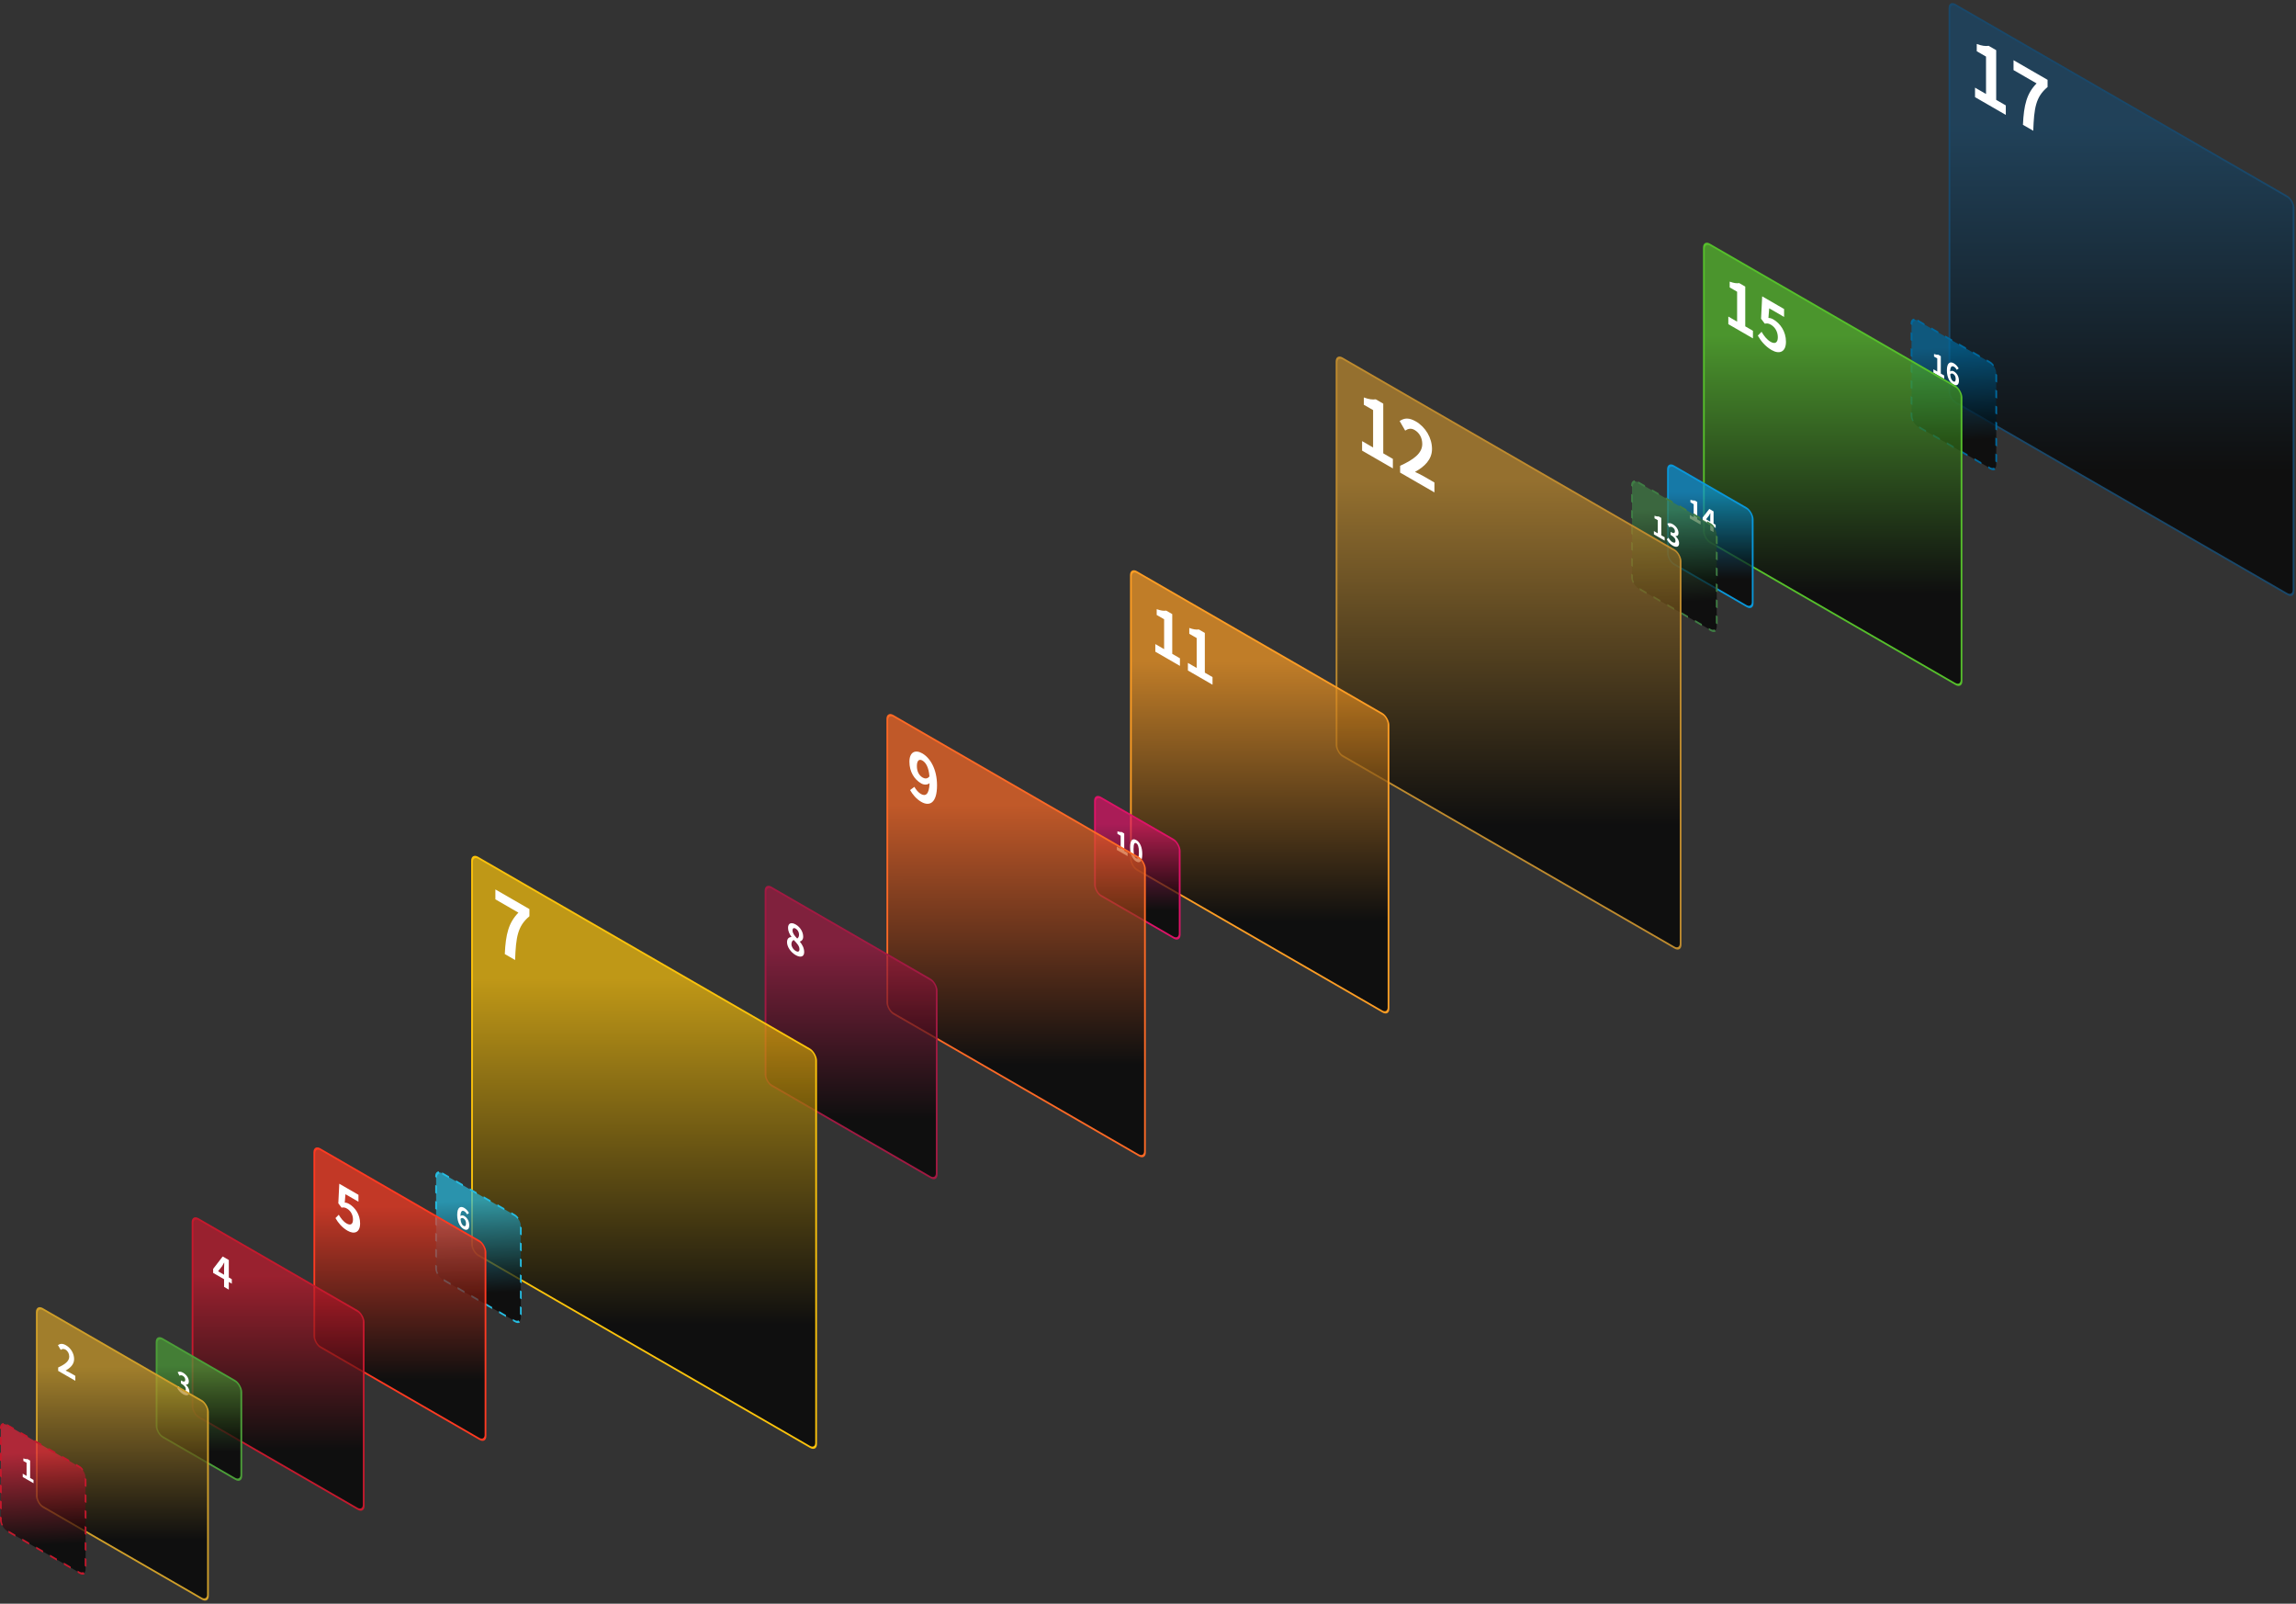 <svg width="1150" height="803" viewBox="0 0 1150 803" fill="none" xmlns="http://www.w3.org/2000/svg">
<rect x="0" y="0" width="1150" height="803" fill="#333333" stroke="none"/>
<rect x="0.433" y="0.75" width="199" height="199" rx="3.5" transform="matrix(0.866 0.5 -4.48205e-08 1 976.058 -0.217)" fill="url(#paint0_linear_294_403)" fill-opacity="0.7"/>
<rect x="0.433" y="0.75" width="199" height="199" rx="3.5" transform="matrix(0.866 0.5 -4.48205e-08 1 976.058 -0.217)" stroke="#19486A"/>
<g style="mix-blend-mode:overlay">
<path d="M989.233 48.64L989.233 43.88L994.741 47.06L994.741 28.34L990.099 25.66L990.099 22.02C992.662 22.94 994.429 23.2 996.057 22.94L999.833 25.12L999.833 50L1004.65 52.78L1004.65 57.54L989.233 48.64ZM1013.23 62.497C1013.68 52.477 1015.17 46.777 1020.06 41.757L1008.52 35.097L1008.52 30.137L1025.57 39.977L1025.57 43.577C1019.61 48.537 1018.81 54.117 1018.4 65.477L1013.23 62.497Z" fill="white"/>
</g>
<rect x="0.433" y="0.75" width="49" height="53" rx="3.5" transform="matrix(0.866 0.5 -4.48205e-08 1 957.058 157.783)" fill="url(#paint1_linear_294_403)" fill-opacity="0.7"/>
<rect x="0.433" y="0.75" width="49" height="53" rx="3.5" transform="matrix(0.866 0.5 -4.48205e-08 1 957.058 157.783)" stroke="#00689D" stroke-dasharray="4 4"/>
<g style="mix-blend-mode:overlay">
<path d="M968.387 186.574L968.387 184.908L970.314 186.021L970.314 179.469L968.69 178.531L968.69 177.257C969.587 177.579 970.205 177.67 970.775 177.579L972.097 178.342L972.097 187.05L973.782 188.023L973.782 189.689L968.387 186.574ZM978.266 187.21C977.781 186.93 977.211 186.909 976.799 187.455C976.969 189.443 977.575 190.521 978.327 190.955C978.994 191.34 979.551 191.018 979.551 189.744C979.551 188.526 979.042 187.658 978.266 187.21ZM978.363 192.53C976.654 191.543 975.138 189.086 975.138 185.432C975.138 181.568 976.799 180.875 978.606 181.918C979.709 182.555 980.497 183.542 981.043 184.501L980.097 185.187C979.782 184.585 979.236 183.934 978.715 183.633C977.684 183.038 976.836 183.444 976.763 186.006C977.248 185.586 978.024 185.614 978.606 185.95C980.109 186.818 981.176 188.47 981.176 190.682C981.176 192.81 979.891 193.412 978.363 192.53Z" fill="white"/>
</g>
<rect x="0.433" y="0.75" width="149" height="149" rx="3.5" transform="matrix(0.866 0.5 -4.48205e-08 1 853.058 119.783)" fill="url(#paint2_linear_294_403)" fill-opacity="0.7"/>
<rect x="0.433" y="0.75" width="149" height="149" rx="3.5" transform="matrix(0.866 0.5 -4.48205e-08 1 853.058 119.783)" stroke="#56C02B"/>
<g style="mix-blend-mode:overlay">
<path d="M865.665 162.312L865.665 158.504L870.071 161.048L870.071 146.072L866.358 143.928L866.358 141.016C868.408 141.752 869.822 141.96 871.124 141.752L874.145 143.496L874.145 163.4L877.997 165.624L877.997 169.432L865.665 162.312ZM887.36 175.286C884.118 173.414 881.956 170.694 880.432 168.054L882.317 166.134C883.48 168.118 884.922 170.038 886.834 171.142C888.968 172.374 890.464 171.67 890.464 168.886C890.464 166.134 889.078 163.798 887 162.598C885.781 161.894 885.115 161.862 883.924 162.07L882.067 159.59L882.621 148.39L893.596 154.726L893.596 158.694L886.141 154.39L885.753 159.19C886.584 159.222 887.277 159.398 888.219 159.942C891.656 161.926 894.538 165.958 894.538 171.11C894.538 176.39 891.157 177.478 887.36 175.286Z" fill="white"/>
</g>
<rect x="0.433" y="0.75" width="49" height="49" rx="3.5" transform="matrix(0.866 0.5 -4.48205e-08 1 835.058 230.783)" fill="url(#paint3_linear_294_403)" fill-opacity="0.7"/>
<rect x="0.433" y="0.75" width="49" height="49" rx="3.5" transform="matrix(0.866 0.5 -4.48205e-08 1 835.058 230.783)" stroke="#0A97D9"/>
<g style="mix-blend-mode:overlay">
<path d="M846.387 259.574L846.387 257.908L848.314 259.021L848.314 252.469L846.69 251.531L846.69 250.257C847.587 250.579 848.205 250.67 848.775 250.579L850.097 251.342L850.097 260.05L851.782 261.023L851.782 262.689L846.387 259.574ZM854.52 260.014L856.618 261.225L856.618 259.111C856.618 258.509 856.654 257.592 856.678 256.99L856.63 256.962C856.412 257.396 856.169 257.83 855.915 258.243L854.52 260.014ZM856.618 265.481L856.618 262.793L852.787 260.581L852.787 259.181L856.133 254.827L858.279 256.066L858.279 262.184L859.334 262.793L859.334 264.361L858.279 263.752L858.279 266.44L856.618 265.481Z" fill="white"/>
</g>
<rect x="0.433" y="0.75" width="49" height="53" rx="3.5" transform="matrix(0.866 0.5 -4.48205e-08 1 817.058 238.783)" fill="url(#paint4_linear_294_403)" fill-opacity="0.7"/>
<rect x="0.433" y="0.75" width="49" height="53" rx="3.5" transform="matrix(0.866 0.5 -4.48205e-08 1 817.058 238.783)" stroke="#3F7E44" stroke-dasharray="4 4"/>
<g style="mix-blend-mode:overlay">
<path d="M828.387 267.574L828.387 265.908L830.314 267.021L830.314 260.469L828.69 259.531L828.69 258.257C829.587 258.579 830.205 258.67 830.775 258.579L832.097 259.342L832.097 268.05L833.782 269.023L833.782 270.689L828.387 267.574ZM837.854 273.236C836.435 272.417 835.478 271.248 834.847 270.058L835.684 269.239C836.217 270.149 836.872 270.989 837.684 271.458C838.594 271.983 839.212 271.822 839.212 270.884C839.212 269.876 838.691 268.931 836.739 267.804L836.739 266.334C838.388 267.286 838.921 266.936 838.921 266.012C838.921 265.2 838.485 264.472 837.721 264.031C837.078 263.66 836.557 263.695 836.023 263.961L835.114 262.176C835.89 261.84 836.751 261.847 837.806 262.456C839.539 263.457 840.715 265.13 840.715 266.894C840.715 268.014 840.17 268.511 839.224 268.399L839.224 268.469C840.23 269.372 841.006 270.688 841.006 272.046C841.006 273.95 839.564 274.223 837.854 273.236Z" fill="white"/>
</g>
<rect x="0.433" y="0.75" width="199" height="199" rx="3.5" transform="matrix(0.866 0.5 -4.48205e-08 1 669.058 176.783)" fill="url(#paint5_linear_294_403)" fill-opacity="0.7"/>
<rect x="0.433" y="0.75" width="199" height="199" rx="3.5" transform="matrix(0.866 0.5 -4.48205e-08 1 669.058 176.783)" stroke="#BF8B2E"/>
<g style="mix-blend-mode:overlay">
<path d="M682.233 225.64L682.233 220.88L687.741 224.06L687.741 205.34L683.099 202.66L683.099 199.02C685.662 199.94 687.429 200.2 689.057 199.94L692.833 202.12L692.833 227L697.648 229.78L697.648 234.54L682.233 225.64ZM701.281 236.637L701.281 233.237C708.244 230.057 712.366 226.877 712.366 222.317C712.366 219.317 710.98 216.717 708.521 215.297C706.65 214.217 705.126 214.737 703.81 215.617L701.038 210.817C703.394 209.257 705.68 209.017 709.179 211.037C714.029 213.837 717.25 219.297 717.25 224.817C717.25 230.177 713.405 233.717 708.729 236.297C710.01 236.877 711.708 237.697 712.92 238.397L718.463 241.597L718.463 246.557L701.281 236.637Z" fill="white"/>
</g>
<rect x="0.433" y="0.75" width="149" height="149" rx="3.5" transform="matrix(0.866 0.5 -4.48205e-08 1 566.058 283.783)" fill="url(#paint6_linear_294_403)" fill-opacity="0.7"/>
<rect x="0.433" y="0.75" width="149" height="149" rx="3.5" transform="matrix(0.866 0.5 -4.48205e-08 1 566.058 283.783)" stroke="#FD9D24"/>
<g style="mix-blend-mode:overlay">
<path d="M578.665 326.312L578.665 322.504L583.071 325.048L583.071 310.072L579.358 307.928L579.358 305.016C581.408 305.752 582.822 305.96 584.124 305.752L587.145 307.496L587.145 327.4L590.997 329.624L590.997 333.432L578.665 326.312ZM594.984 335.734L594.984 331.926L599.39 334.47L599.39 319.494L595.677 317.35L595.677 314.438C597.728 315.174 599.141 315.382 600.443 315.174L603.464 316.918L603.464 336.822L607.316 339.046L607.316 342.854L594.984 335.734Z" fill="white"/>
</g>
<rect x="0.433" y="0.75" width="49" height="49" rx="3.5" transform="matrix(0.866 0.5 -4.48205e-08 1 548.058 396.783)" fill="url(#paint7_linear_294_403)" fill-opacity="0.7"/>
<rect x="0.433" y="0.75" width="49" height="49" rx="3.5" transform="matrix(0.866 0.5 -4.48205e-08 1 548.058 396.783)" stroke="#DD1367"/>
<g style="mix-blend-mode:overlay">
<path d="M559.387 425.574L559.387 423.908L561.314 425.021L561.314 418.469L559.69 417.531L559.69 416.257C560.587 416.579 561.205 416.67 561.775 416.579L563.097 417.342L563.097 426.05L564.782 427.023L564.782 428.689L559.387 425.574ZM569.109 431.383C567.278 430.326 566.065 427.778 566.065 424.208C566.065 420.624 567.278 419.574 569.109 420.631C570.939 421.688 572.14 424.145 572.14 427.715C572.14 431.285 570.939 432.44 569.109 431.383ZM569.109 429.773C569.885 430.221 570.454 429.654 570.454 426.742C570.454 423.844 569.885 422.675 569.109 422.227C568.333 421.779 567.751 422.283 567.751 425.181C567.751 428.093 568.333 429.325 569.109 429.773Z" fill="white"/>
</g>
<rect x="0.433" y="0.75" width="149" height="149" rx="3.5" transform="matrix(0.866 0.5 -4.48205e-08 1 444.058 355.783)" fill="url(#paint8_linear_294_403)" fill-opacity="0.7"/>
<rect x="0.433" y="0.75" width="149" height="149" rx="3.5" transform="matrix(0.866 0.5 -4.48205e-08 1 444.058 355.783)" stroke="#FD6925"/>
<g style="mix-blend-mode:overlay">
<path d="M459.242 383.576C459.242 386.36 460.378 388.328 462.152 389.352C463.288 390.008 464.591 390.024 465.533 388.744C465.173 384.248 463.759 381.832 462.013 380.824C460.489 379.944 459.242 380.664 459.242 383.576ZM461.459 401.528C458.91 400.056 457.053 397.736 455.833 395.592L457.995 393.992C458.743 395.384 459.99 396.84 461.21 397.544C463.51 398.872 465.394 397.944 465.588 392.136C464.508 393.112 462.762 393.064 461.376 392.264C457.967 390.296 455.501 386.44 455.501 381.416C455.501 376.552 458.438 375.208 461.958 377.24C465.838 379.48 469.33 385.016 469.33 393.24C469.33 402.2 465.533 403.88 461.459 401.528Z" fill="white"/>
</g>
<rect x="0.433" y="0.75" width="99" height="99" rx="3.5" transform="matrix(0.866 0.5 -4.48205e-08 1 383.058 441.783)" fill="url(#paint9_linear_294_403)" fill-opacity="0.7"/>
<rect x="0.433" y="0.75" width="99" height="99" rx="3.5" transform="matrix(0.866 0.5 -4.48205e-08 1 383.058 441.783)" stroke="#A21942"/>
<g style="mix-blend-mode:overlay">
<path d="M398.485 478.22C396.042 476.81 394.206 474.11 394.206 471.79C394.206 469.89 395.211 469.23 396.406 469.2L396.406 469.1C395.419 467.71 394.709 466.18 394.709 464.6C394.709 462.22 396.354 461.65 398.571 462.93C400.84 464.24 402.295 466.66 402.295 469.02C402.295 470.48 401.498 471.24 400.65 471.45L400.65 471.55C401.827 472.97 402.797 474.73 402.797 476.75C402.797 478.99 401.083 479.72 398.485 478.22ZM399.299 469.95C399.922 469.55 400.217 468.88 400.217 468C400.217 466.8 399.593 465.58 398.519 464.96C397.653 464.46 396.96 464.72 396.96 465.9C396.96 467.3 397.948 468.55 399.299 469.95ZM398.554 476.18C399.645 476.81 400.424 476.56 400.424 475.28C400.424 473.74 399.247 472.42 397.584 470.68C396.891 470.92 396.406 471.64 396.406 472.74C396.406 474.08 397.359 475.49 398.554 476.18Z" fill="white"/>
</g>
<rect x="0.433" y="0.75" width="199" height="199" rx="3.5" transform="matrix(0.866 0.5 -4.48205e-08 1 236.058 426.783)" fill="url(#paint10_linear_294_403)" fill-opacity="0.7"/>
<rect x="0.433" y="0.75" width="199" height="199" rx="3.5" transform="matrix(0.866 0.5 -4.48205e-08 1 236.058 426.783)" stroke="#FCC30B"/>
<g style="mix-blend-mode:overlay">
<path d="M252.836 477.72C253.286 467.7 254.775 462 259.66 456.98L248.124 450.32L248.124 445.36L265.168 455.2L265.168 458.8C259.21 463.76 258.413 469.34 257.997 480.7L252.836 477.72Z" fill="white"/>
</g>
<rect x="0.433" y="0.75" width="49" height="53" rx="3.5" transform="matrix(0.866 0.5 -4.48205e-08 1 218.058 584.783)" fill="url(#paint11_linear_294_403)" fill-opacity="0.7"/>
<rect x="0.433" y="0.75" width="49" height="53" rx="3.5" transform="matrix(0.866 0.5 -4.48205e-08 1 218.058 584.783)" stroke="#26BDE2" stroke-dasharray="4 4"/>
<g style="mix-blend-mode:overlay">
<path d="M232.127 610.088C231.642 609.808 231.072 609.787 230.66 610.333C230.829 612.321 231.436 613.399 232.187 613.833C232.854 614.218 233.412 613.896 233.412 612.622C233.412 611.404 232.903 610.536 232.127 610.088ZM232.224 615.408C230.514 614.421 228.999 611.964 228.999 608.31C228.999 604.446 230.66 603.753 232.466 604.796C233.569 605.433 234.358 606.42 234.903 607.379L233.957 608.065C233.642 607.463 233.097 606.812 232.575 606.511C231.545 605.916 230.696 606.322 230.623 608.884C231.108 608.464 231.884 608.492 232.466 608.828C233.97 609.696 235.036 611.348 235.036 613.56C235.036 615.688 233.751 616.29 232.224 615.408Z" fill="white"/>
</g>
<rect x="0.433" y="0.75" width="99" height="99" rx="3.5" transform="matrix(0.866 0.5 -4.48205e-08 1 157.058 572.783)" fill="url(#paint12_linear_294_403)" fill-opacity="0.7"/>
<rect x="0.433" y="0.75" width="99" height="99" rx="3.5" transform="matrix(0.866 0.5 -4.48205e-08 1 157.058 572.783)" stroke="#FF3A21"/>
<g style="mix-blend-mode:overlay">
<path d="M174.085 616.256C171.248 614.618 169.356 612.238 168.023 609.928L169.672 608.248C170.69 609.984 171.951 611.664 173.624 612.63C175.491 613.708 176.801 613.092 176.801 610.656C176.801 608.248 175.588 606.204 173.77 605.154C172.703 604.538 172.121 604.51 171.078 604.692L169.453 602.522L169.938 592.722L179.541 598.266L179.541 601.738L173.018 597.972L172.679 602.172C173.406 602.2 174.012 602.354 174.837 602.83C177.844 604.566 180.365 608.094 180.365 612.602C180.365 617.222 177.407 618.174 174.085 616.256Z" fill="white"/>
</g>
<rect x="0.433" y="0.75" width="99" height="99" rx="3.5" transform="matrix(0.866 0.5 -4.48205e-08 1 96.058 607.783)" fill="url(#paint13_linear_294_403)" fill-opacity="0.7"/>
<rect x="0.433" y="0.75" width="99" height="99" rx="3.5" transform="matrix(0.866 0.5 -4.48205e-08 1 96.058 607.783)" stroke="#C5192D"/>
<g style="mix-blend-mode:overlay">
<path d="M109.233 636.56L112.229 638.29L112.229 635.27C112.229 634.41 112.281 633.1 112.316 632.24L112.247 632.2C111.935 632.82 111.588 633.44 111.225 634.03L109.233 636.56ZM112.229 644.37L112.229 640.53L106.756 637.37L106.756 635.37L111.537 629.15L114.602 630.92L114.602 639.66L116.109 640.53L116.109 642.77L114.602 641.9L114.602 645.74L112.229 644.37Z" fill="white"/>
</g>
<rect x="0.433" y="0.75" width="49" height="49" rx="3.5" transform="matrix(0.866 0.5 -4.48205e-08 1 78.058 667.783)" fill="url(#paint14_linear_294_403)" fill-opacity="0.7"/>
<rect x="0.433" y="0.75" width="49" height="49" rx="3.5" transform="matrix(0.866 0.5 -4.48205e-08 1 78.058 667.783)" stroke="#4C9F38"/>
<g style="mix-blend-mode:overlay">
<path d="M91.714 698.114C90.296 697.295 89.338 696.126 88.708 694.936L89.544 694.117C90.078 695.027 90.732 695.867 91.545 696.336C92.454 696.861 93.072 696.7 93.072 695.762C93.072 694.754 92.551 693.809 90.599 692.682L90.599 691.212C92.248 692.164 92.781 691.814 92.781 690.89C92.781 690.078 92.345 689.35 91.581 688.909C90.938 688.538 90.417 688.573 89.884 688.839L88.974 687.054C89.75 686.718 90.611 686.725 91.666 687.334C93.4 688.335 94.576 690.008 94.576 691.772C94.576 692.892 94.03 693.389 93.085 693.277L93.085 693.347C94.091 694.25 94.867 695.566 94.867 696.924C94.867 698.828 93.424 699.101 91.714 698.114Z" fill="white"/>
</g>
<rect x="0.433" y="0.75" width="99" height="99" rx="3.5" transform="matrix(0.866 0.5 -4.48205e-08 1 18.058 652.783)" fill="url(#paint15_linear_294_403)" fill-opacity="0.7"/>
<rect x="0.433" y="0.75" width="99" height="99" rx="3.5" transform="matrix(0.866 0.5 -4.48205e-08 1 18.058 652.783)" stroke="#D09F29"/>
<g style="mix-blend-mode:overlay">
<path d="M29.137 686.43L29.137 684.73C32.618 683.14 34.68 681.55 34.68 679.27C34.68 677.77 33.987 676.47 32.757 675.76C31.822 675.22 31.06 675.48 30.401 675.92L29.016 673.52C30.194 672.74 31.337 672.62 33.086 673.63C35.511 675.03 37.122 677.76 37.122 680.52C37.122 683.2 35.199 684.97 32.861 686.26C33.502 686.55 34.351 686.96 34.957 687.31L37.728 688.91L37.728 691.39L29.137 686.43Z" fill="white"/>
</g>
<rect x="0.433" y="0.75" width="49" height="53" rx="3.5" transform="matrix(0.866 0.5 -4.48205e-08 1 0.058 710.783)" fill="url(#paint16_linear_294_403)" fill-opacity="0.7"/>
<rect x="0.433" y="0.75" width="49" height="53" rx="3.5" transform="matrix(0.866 0.5 -4.48205e-08 1 0.058 710.783)" stroke="#C5192D" stroke-dasharray="4 4"/>
<g style="mix-blend-mode:overlay">
<path d="M11.386 739.574L11.386 737.908L13.314 739.021L13.314 732.469L11.69 731.531L11.69 730.257C12.587 730.579 13.205 730.67 13.775 730.579L15.097 731.342L15.097 740.05L16.782 741.023L16.782 742.689L11.386 739.574Z" fill="white"/>
</g>
<defs>
<linearGradient id="paint0_linear_294_403" x1="273.118" y1="-73.237" x2="342.373" y2="65.138" gradientUnits="userSpaceOnUse">
<stop stop-color="#19486A"/>
<stop offset="1"/>
</linearGradient>
<linearGradient id="paint1_linear_294_403" x1="68.28" y1="-19.774" x2="87.823" y2="16.382" gradientUnits="userSpaceOnUse">
<stop stop-color="#00689D"/>
<stop offset="1"/>
</linearGradient>
<linearGradient id="paint2_linear_294_403" x1="204.839" y1="-54.928" x2="256.78" y2="48.853" gradientUnits="userSpaceOnUse">
<stop stop-color="#56C02B"/>
<stop offset="1"/>
</linearGradient>
<linearGradient id="paint3_linear_294_403" x1="68.28" y1="-18.309" x2="85.593" y2="16.285" gradientUnits="userSpaceOnUse">
<stop stop-color="#0A97D9"/>
<stop offset="1"/>
</linearGradient>
<linearGradient id="paint4_linear_294_403" x1="68.28" y1="-19.774" x2="87.823" y2="16.382" gradientUnits="userSpaceOnUse">
<stop stop-color="#3F7E44"/>
<stop offset="1"/>
</linearGradient>
<linearGradient id="paint5_linear_294_403" x1="273.118" y1="-73.237" x2="342.373" y2="65.138" gradientUnits="userSpaceOnUse">
<stop stop-color="#BF8B2E"/>
<stop offset="1"/>
</linearGradient>
<linearGradient id="paint6_linear_294_403" x1="204.839" y1="-54.928" x2="256.78" y2="48.853" gradientUnits="userSpaceOnUse">
<stop stop-color="#FD9D24"/>
<stop offset="1"/>
</linearGradient>
<linearGradient id="paint7_linear_294_403" x1="68.279" y1="-18.309" x2="85.593" y2="16.284" gradientUnits="userSpaceOnUse">
<stop stop-color="#DD1367"/>
<stop offset="1"/>
</linearGradient>
<linearGradient id="paint8_linear_294_403" x1="204.839" y1="-54.928" x2="256.78" y2="48.853" gradientUnits="userSpaceOnUse">
<stop stop-color="#FD6925"/>
<stop offset="1"/>
</linearGradient>
<linearGradient id="paint9_linear_294_403" x1="136.559" y1="-36.618" x2="171.187" y2="32.569" gradientUnits="userSpaceOnUse">
<stop stop-color="#A21942"/>
<stop offset="1"/>
</linearGradient>
<linearGradient id="paint10_linear_294_403" x1="273.118" y1="-73.237" x2="342.373" y2="65.138" gradientUnits="userSpaceOnUse">
<stop stop-color="#FCC30B"/>
<stop offset="1"/>
</linearGradient>
<linearGradient id="paint11_linear_294_403" x1="68.28" y1="-19.774" x2="87.823" y2="16.382" gradientUnits="userSpaceOnUse">
<stop stop-color="#26BDE2"/>
<stop offset="1"/>
</linearGradient>
<linearGradient id="paint12_linear_294_403" x1="136.559" y1="-36.618" x2="171.187" y2="32.569" gradientUnits="userSpaceOnUse">
<stop stop-color="#FF3A21"/>
<stop offset="1"/>
</linearGradient>
<linearGradient id="paint13_linear_294_403" x1="136.559" y1="-36.618" x2="171.187" y2="32.569" gradientUnits="userSpaceOnUse">
<stop stop-color="#C5192D"/>
<stop offset="1"/>
</linearGradient>
<linearGradient id="paint14_linear_294_403" x1="68.279" y1="-18.309" x2="85.593" y2="16.284" gradientUnits="userSpaceOnUse">
<stop stop-color="#4C9F38"/>
<stop offset="1"/>
</linearGradient>
<linearGradient id="paint15_linear_294_403" x1="136.559" y1="-36.618" x2="171.187" y2="32.569" gradientUnits="userSpaceOnUse">
<stop stop-color="#D09F29"/>
<stop offset="1"/>
</linearGradient>
<linearGradient id="paint16_linear_294_403" x1="68.28" y1="-19.774" x2="87.823" y2="16.382" gradientUnits="userSpaceOnUse">
<stop stop-color="#E5243B"/>
<stop offset="1"/>
</linearGradient>
</defs>
</svg>
